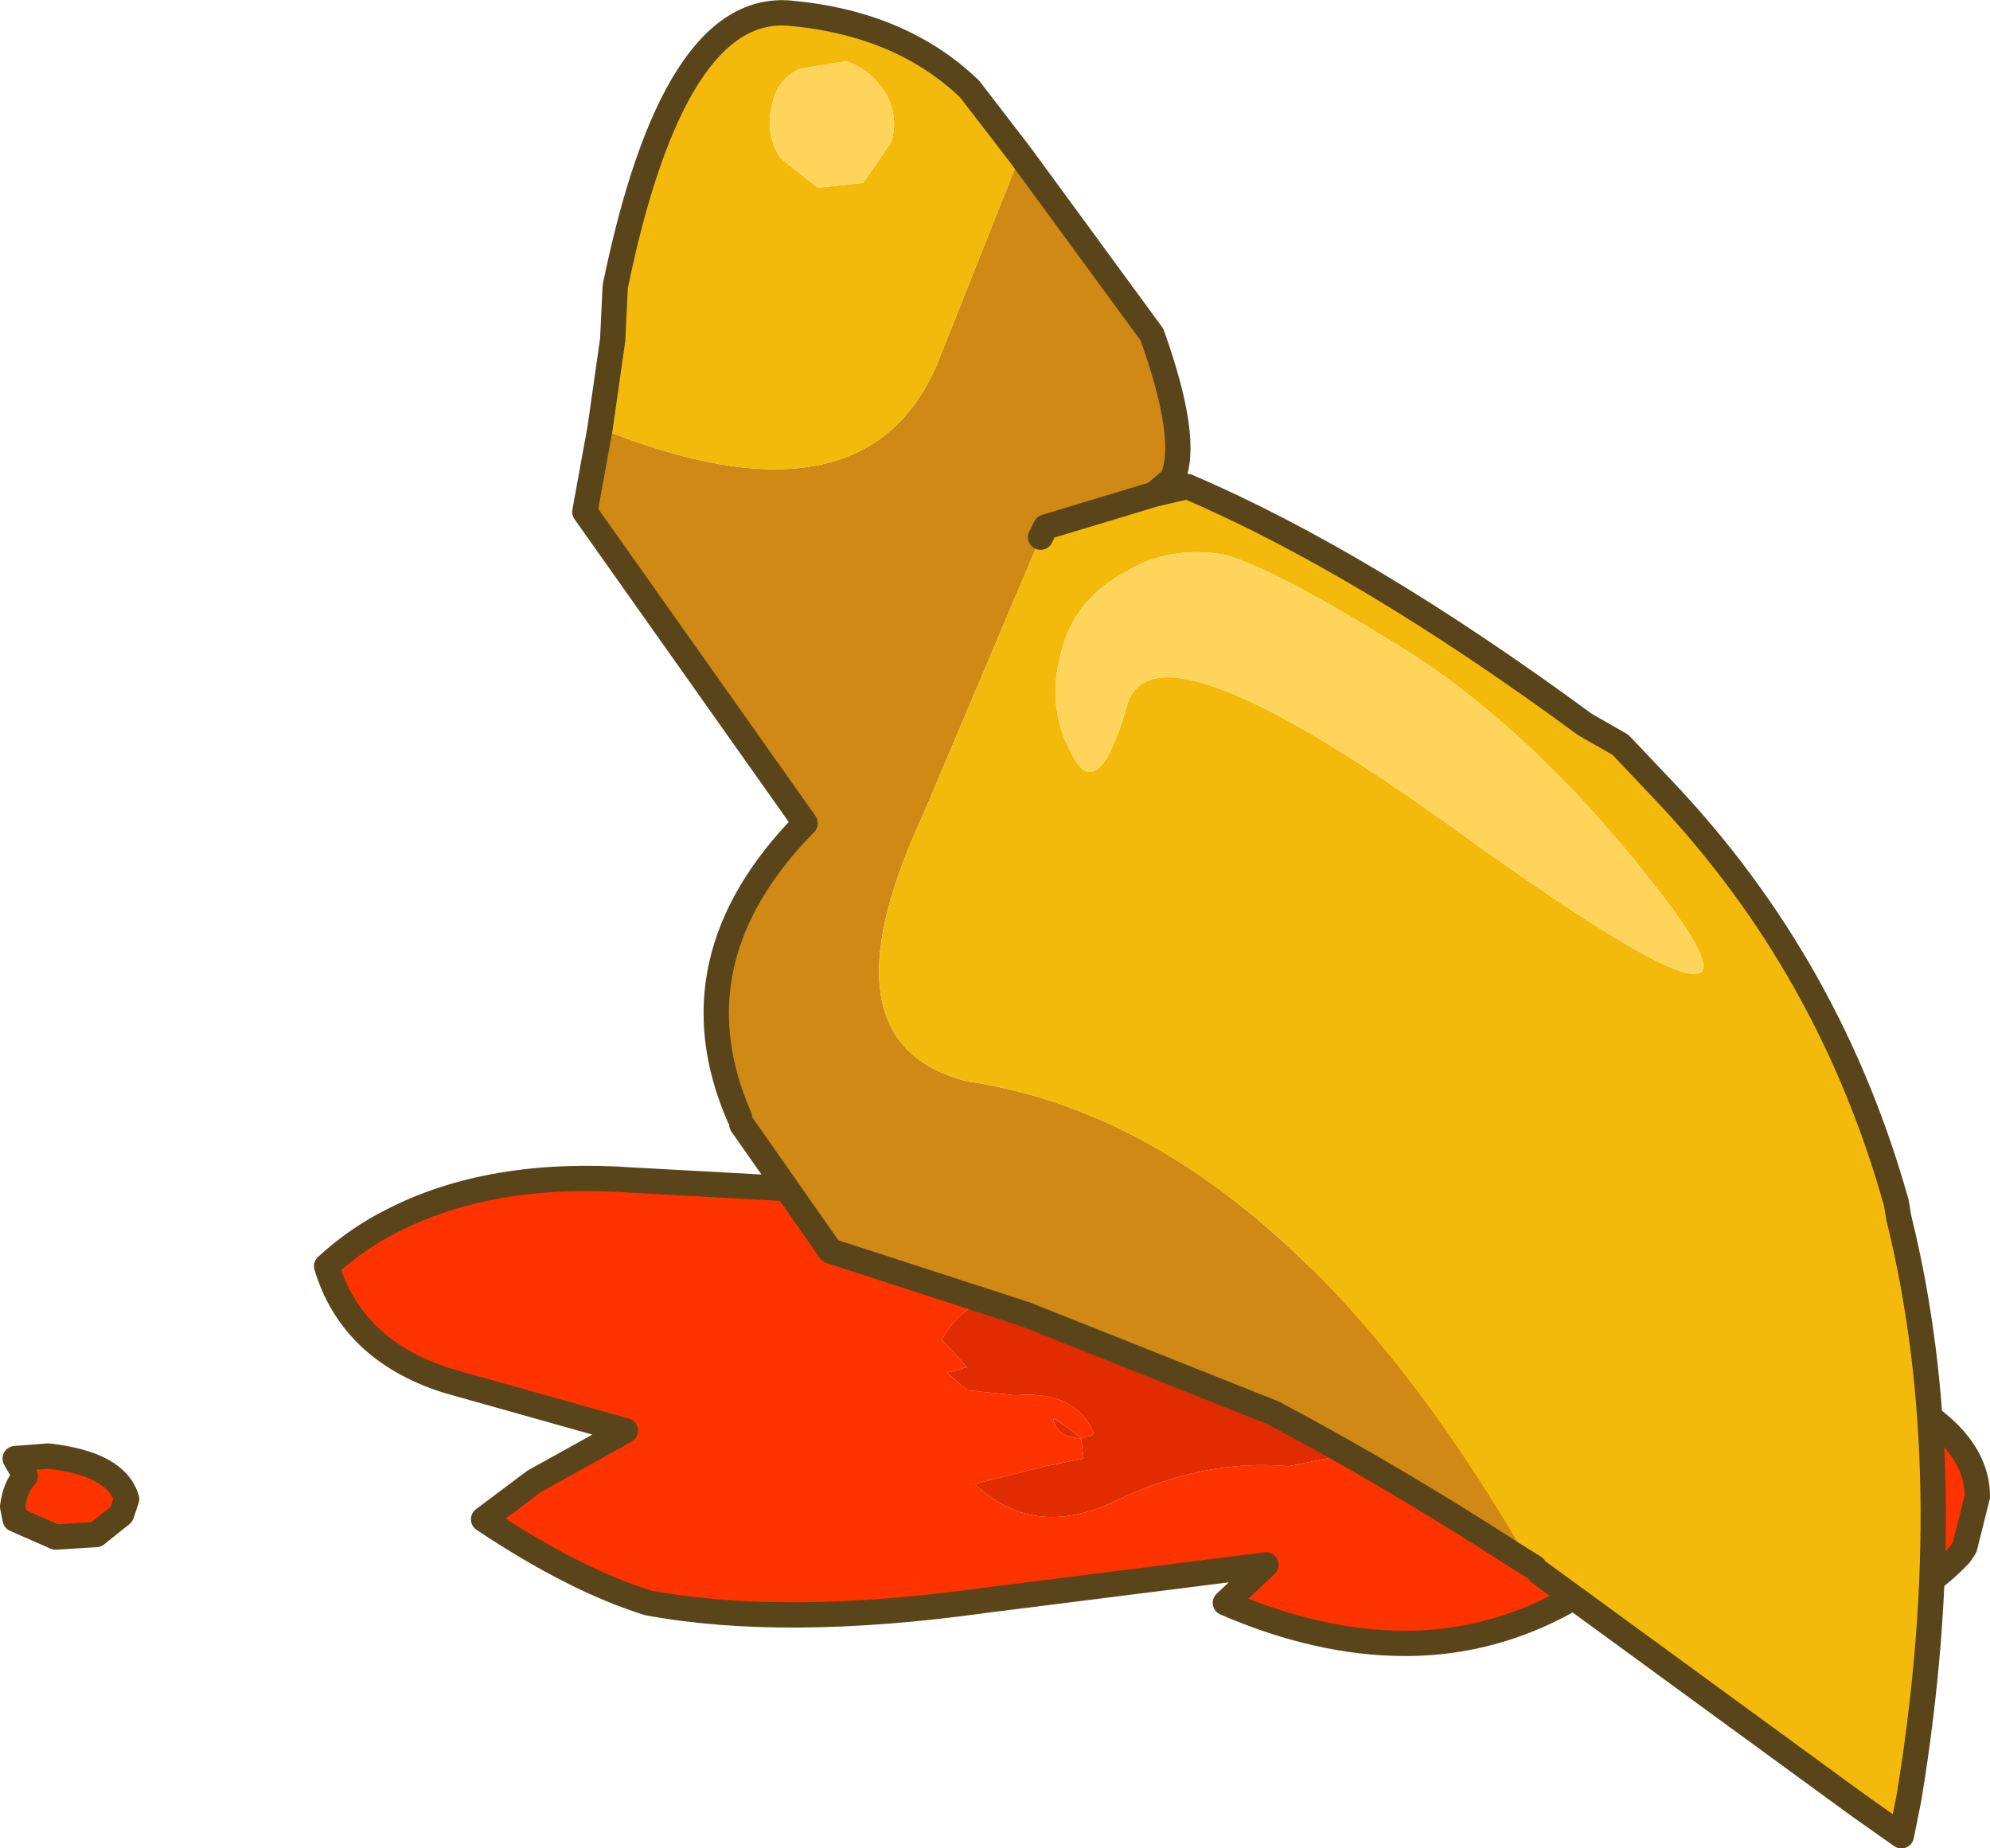 <svg viewBox="0 0 39.3 36.507" xmlns="http://www.w3.org/2000/svg" xmlns:xlink="http://www.w3.org/1999/xlink"><use transform="translate(0 .01)" width="39.3" height="36.5" xlink:href="#a"/><defs><g id="a"><path d="m271.8 248.05.55.2q1.65.85 1.65 2l-.25 1-.1.15q-1.05 1.1-2.2 1.05-1.05 0-2.05-.85l-.15-.85-3.25-.15.4.25.4.4-.1.55q-1.85 1.35-4 1.35-1.7 0-3.55-.8l.8-.75-5.55.7q-3.95.55-6.65.05-1.45-.45-3.25-1.65l1-.75 1.8-1-3.2-.9-.35-.1q-1.85-.6-2.35-2.25.6-.55 1.3-.9 1.95-1 4.75-.8l3.65.2 7.4 1.15q12.95 2.1 13.25 2.7h.05m.75 1.65-.8.05v.05l.1.15.05.1v.15l-.1.05-1.35.15-.05.1-.05.05v.1l.3.4 2.5-.2v-.05q.1-1-.6-1.1m-10.5-2.3-6.8-1q-1.1-.3-1.7.75l.5.55H254l-.1.05-.25.05.4.35.95.1q1.2-.1 1.55.75l-.05.05-.2.05-.25-.2-.3-.2q.05.35.5.4h.05l.05.4-.75.15-1.4.35q1.15 1.1 2.75.35 1.75-.85 3.45-.7l2.5-.5 1.7.2.35.05.2.05h.4l.4-.25q.05-.1.15-.1 1.3-.1 2.15-.9-.85-.6-1.85-.75l-.2-.15q-.85-.15-1.35.25l.05.05v.05l-.6-.1-2.25-.15m-24.6 2.9-.1.3-.5.4-.8.05-.8-.35-.05-.25q.05-.4.25-.6l-.2-.35.65-.05q1.35.15 1.55.85" fill="#f30" fill-rule="evenodd" transform="translate(-234.95 -220.7)"/><path d="m262.05 247.4 2.25.15.6.1v-.05l-.05-.05q.5-.4 1.35-.25l.2.15q1 .15 1.85.75-.85.8-2.15.9-.1 0-.15.1l-.4.25h-.4l-.2-.05-.35-.05-1.7-.2-2.5.5q-1.7-.15-3.45.7-1.6.75-2.75-.35l1.4-.35.75-.15-.05-.4h-.05q-.45-.05-.5-.4l.3.2.25.2.2-.05.05-.05q-.35-.85-1.55-.75l-.95-.1-.4-.35.25-.05.1-.05h.05l-.5-.55q.6-1.05 1.7-.75l6.8 1m10.5 2.3q.7.1.6 1.1v.05l-2.5.2-.3-.4v-.1l.05-.05.05-.1 1.35-.15.1-.05v-.15l-.05-.1-.1-.15v-.05l.8-.05m-9.65-1.3.2.05v-.05h-.2" fill="#e02c00" fill-rule="evenodd" transform="translate(-234.95 -220.7)"/><path d="m36.85 27.35.55.2q1.65.85 1.65 2l-.25 1-.1.15q-1.05 1.1-2.2 1.05-1.05 0-2.05-.85l-.15-.85-3.25-.15.4.25.4.4-.1.55q-1.85 1.35-4 1.35-1.7 0-3.55-.8l.8-.75-5.55.7q-3.95.55-6.65.05-1.45-.45-3.25-1.65l1-.75 1.8-1-3.2-.9-.35-.1q-1.85-.6-2.35-2.25.6-.55 1.3-.9 1.95-1 4.75-.8l3.65.2M2.5 29.6q-.2-.7-1.55-.85l-.65.05.2.35q-.2.2-.25.6L.3 30l.8.35.8-.05.5-.4.1-.3" fill="none" stroke="#5a451b" stroke-linecap="round" stroke-linejoin="round" stroke-width=".5"/><path d="m255.1 223.75 2.6 3.55q.75 2.1.4 2.85l-.35.3-2.15.65-.1.2-2.35 5.55q-2.05 4.45.9 5.2 6.15.9 11.1 9.5l-.45-.3.15.15q-2.4-1.55-4.75-2.8l-4.9-1.95-3.85-1.25-1.75-2.5-.05-.15q-1.35-3.1 1.3-5.8l-4.35-6.15.3-1.65q5.2 2.1 6.65-1.25l1.65-4.15" fill="#cf8914" fill-rule="evenodd" transform="translate(-234.95 -220.7)"/><path d="m255.1 223.75-1.65 4.15q-1.45 3.35-6.65 1.25l.25-1.75.05-1.05q1.15-5.6 3.45-5.4 2.2.2 3.55 1.5l1 1.3m9.75 27.65-.15-.15.45.3q-4.95-8.6-11.1-9.5-2.95-.75-.9-5.2l2.35-5.55.1-.2 2.15-.65.65-.15q3.5 1.5 7.85 4.7l.7.4.9.95q3.25 3.45 4.55 8.1l.05.3q1.25 5.05.2 11.45l-.15.75-.85-.6-6.3-4.6-.1-.1-.4-.25m-5.7-19.75q-1.1-.2-2 .35-1 .55-1.25 1.6-.3 1.1.25 2.05.5.9 1.05-1 .5-1.95 6.8 2.65 6.3 4.5 3.95 1.3-2.4-3.2-5.05-4.95-2.7-1.7-3.75-2m-8.4-9.6q-.45.2-.55.7-.15.55.15 1.05l.75.6.9-.1.55-.8q.15-.5-.1-.95-.3-.5-.8-.65l-.9.15" fill="#f4ba0b" fill-rule="evenodd" transform="translate(-234.95 -220.7)"/><path d="m250.75 222.05.9-.15q.5.15.8.65.25.45.1.95l-.55.8-.9.1-.75-.6q-.3-.5-.15-1.05.1-.5.55-.7m8.4 9.6q1.05.3 3.75 2 2.65 1.75 5.05 4.95 2.35 3.2-3.95-1.3-6.3-4.6-6.8-2.65-.55 1.9-1.05 1-.55-.95-.25-2.05.25-1.05 1.25-1.6.9-.55 2-.35" fill="#fed55a" fill-rule="evenodd" transform="translate(-234.95 -220.7)"/><path d="m22.8 9.75.35-.3q.35-.75-.4-2.85l-2.6-3.55-1-1.3Q17.8.45 15.6.25q-2.3-.2-3.45 5.4L12.1 6.7l-.25 1.75-.3 1.65 4.35 6.15q-2.65 2.7-1.3 5.8m.05.15 1.75 2.5 3.85 1.25 4.9 1.95q2.35 1.25 4.75 2.8m-9.35-20.1.1-.2 2.15-.65.65-.15q3.5 1.5 7.85 4.7l.7.4.9.95q3.25 3.45 4.55 8.1l.05.3q1.25 5.05.2 11.45l-.15.75-.85-.6-6.3-4.6m-.1-.1-.4-.25" fill="none" stroke="#5a451b" stroke-linecap="round" stroke-linejoin="round" stroke-width=".5"/></g></defs></svg>
